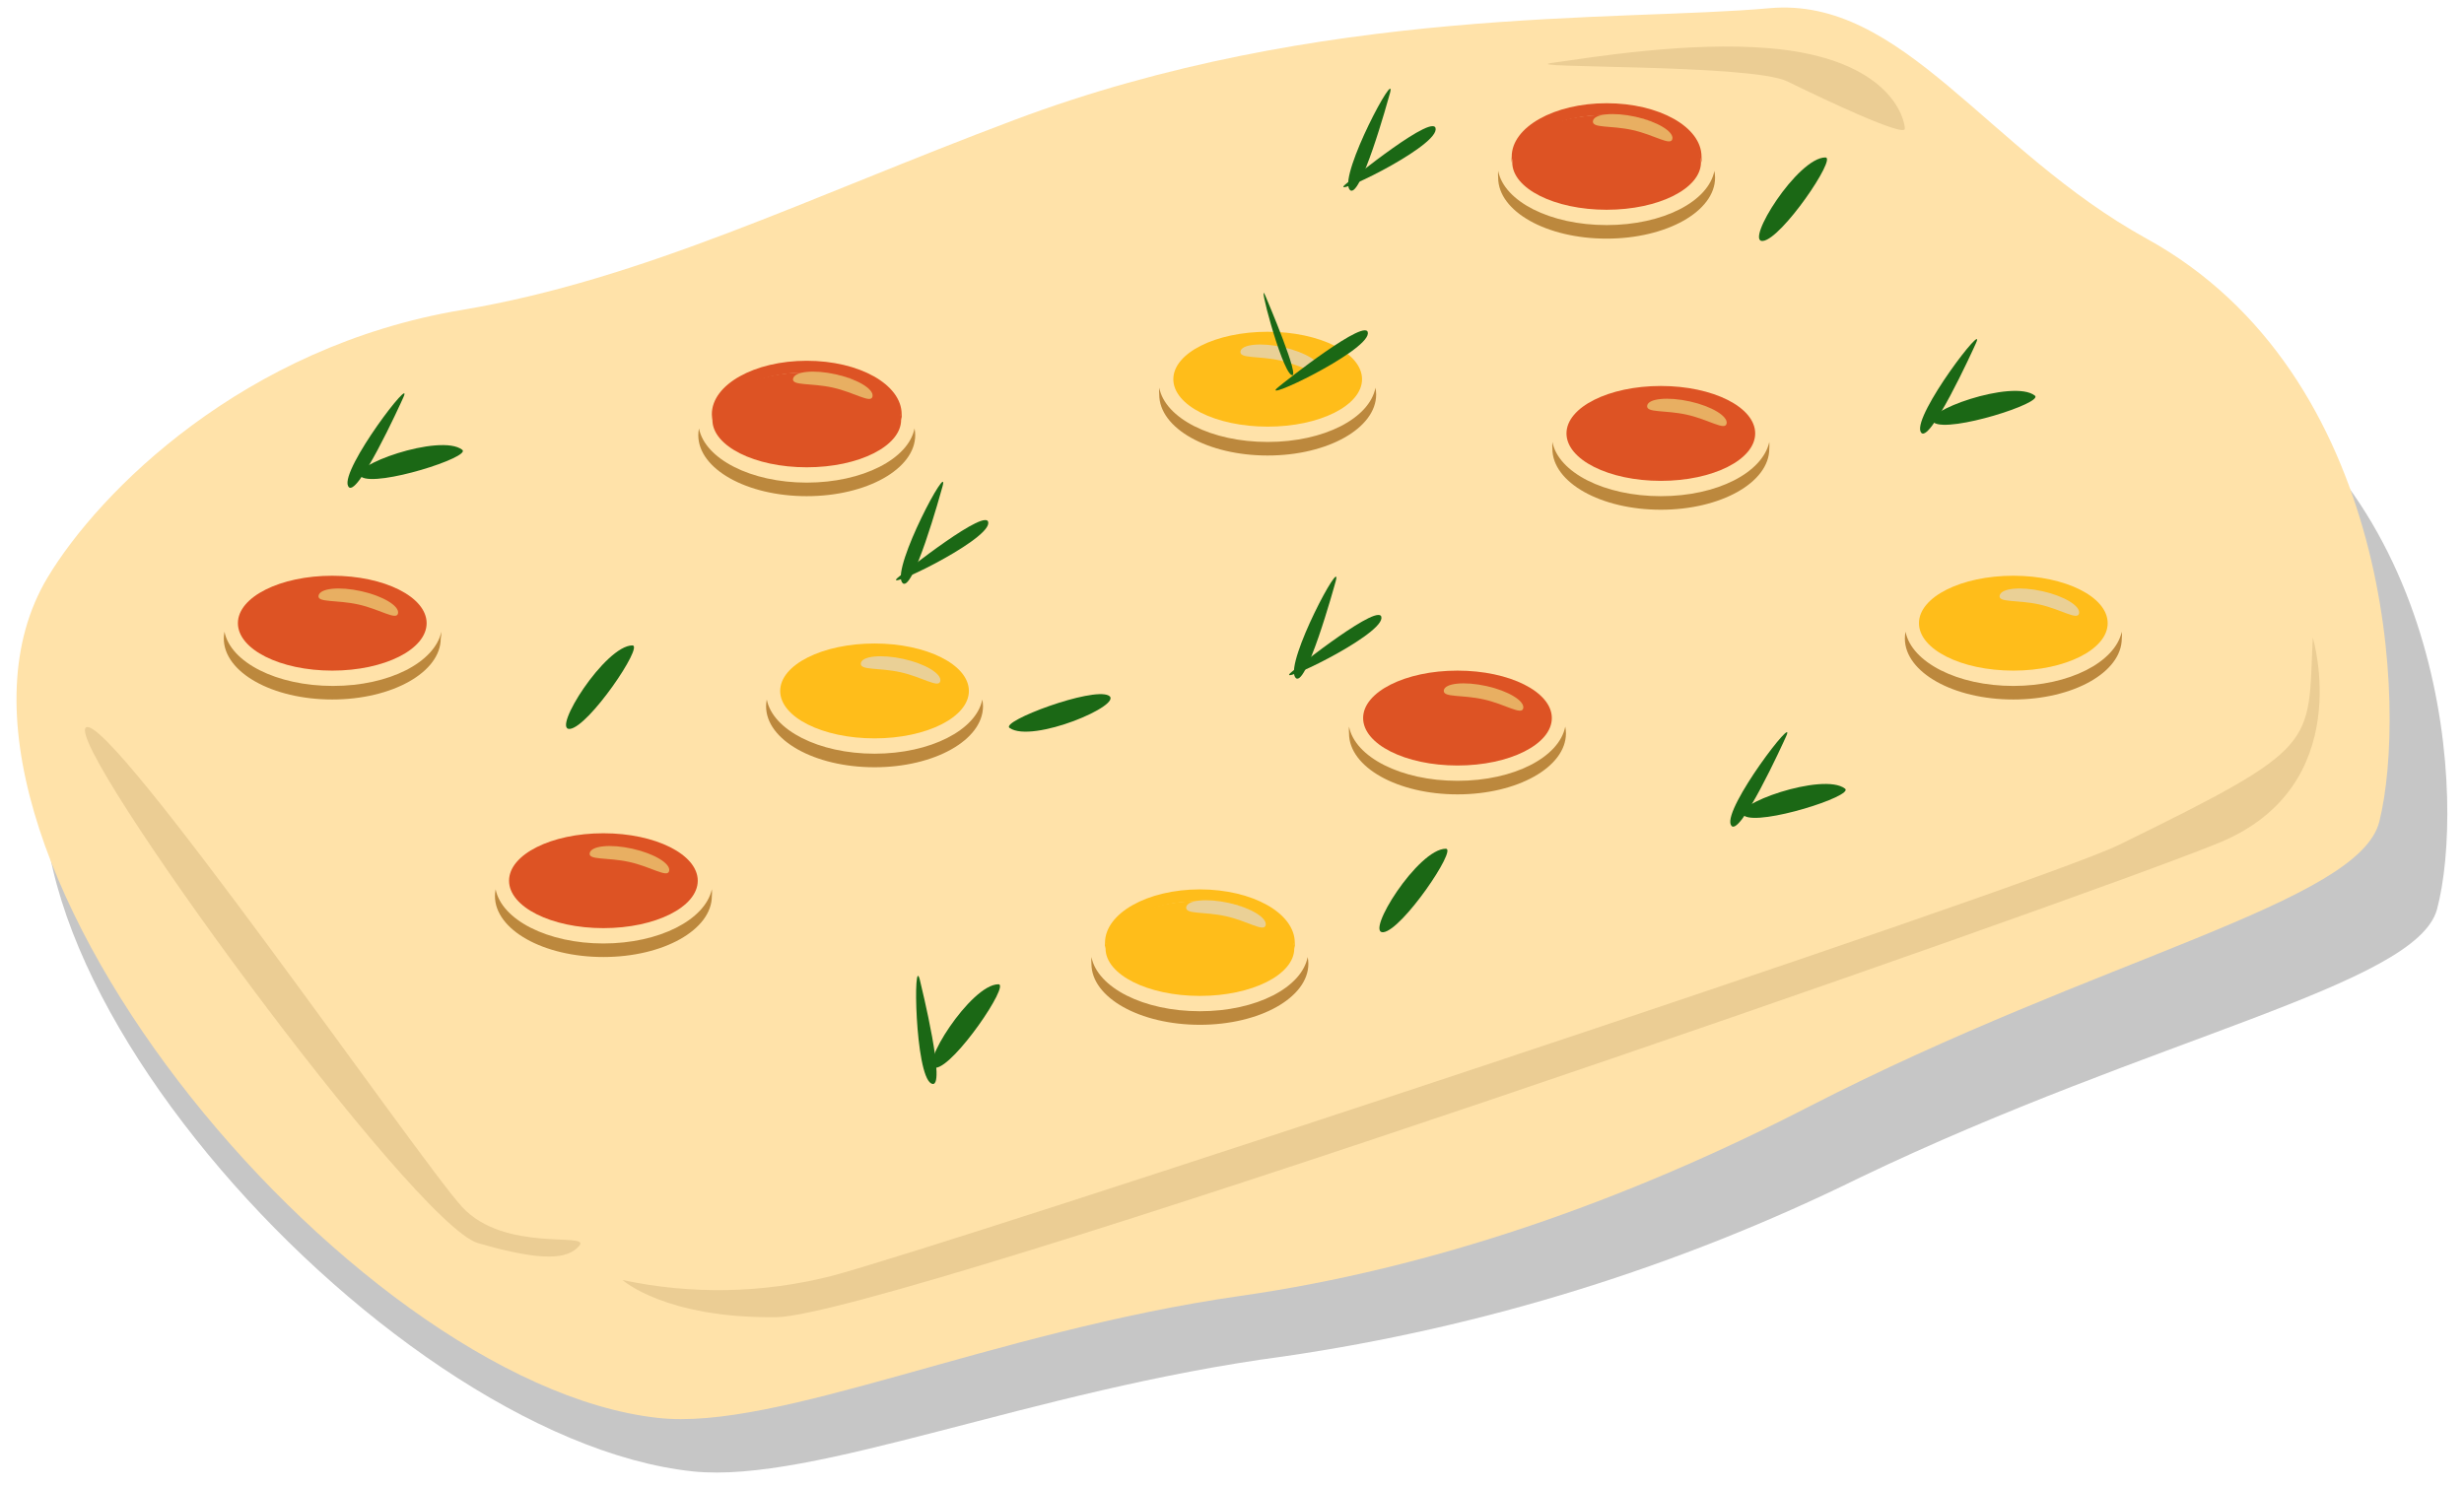 <svg width="111" height="67" viewBox="0 0 111 67" fill="none" xmlns="http://www.w3.org/2000/svg">
<path d="M3.383 30.625C-3.659 41.532 17.081 64.813 31.22 66.297C36.667 66.859 46.439 62.633 57.816 61.118C66.847 59.806 75.616 57.084 83.802 53.051C97.049 46.699 108.842 44.403 109.783 40.977C111.053 36.219 110.393 22.002 99.162 16.249C91.864 12.517 88.016 5.964 81.946 6.477C75.136 7.057 61.468 6.324 47.465 11.223C37.998 14.526 30.603 17.977 22.297 19.272C12.348 20.841 5.734 26.991 3.383 30.625Z" fill="#C6C6C6"/>
<path d="M2.143 26.02C-4.807 37.624 15.664 62.334 29.625 63.885C35.006 64.496 44.649 59.995 55.886 58.388C64.436 57.167 73.103 54.187 81.537 49.838C94.618 43.12 106.283 40.677 107.187 37.013C108.445 31.956 107.798 16.859 96.701 10.752C89.5 6.782 85.708 -0.174 79.704 0.37C72.987 0.981 59.496 0.211 45.669 5.414C36.343 8.92 29.015 12.584 20.819 13.964C10.968 15.607 4.464 22.154 2.143 26.02Z" fill="#FFE2A9"/>
<path d="M104.188 28.726C104.188 28.726 106.204 35.407 99.968 37.972C93.733 40.537 40.008 59.28 34.987 59.347C29.967 59.414 28.044 57.674 28.044 57.674C31.155 58.339 34.378 58.276 37.461 57.491C42.463 56.178 91.54 39.987 95.479 38.057C104.567 33.605 103.956 33.617 104.188 28.726Z" fill="#EBCD94"/>
<path d="M3.877 32.775C2.809 33.447 18.614 55.164 21.54 56.013C24.465 56.861 25.595 56.739 26.102 56.123C26.608 55.506 22.724 56.458 20.813 54.376C18.901 52.293 4.946 32.097 3.877 32.775Z" fill="#EBCD94"/>
<path d="M77.262 8.004C77.262 9.525 75.075 10.752 72.376 10.752C69.677 10.752 67.49 9.531 67.49 8.004C67.481 7.902 67.481 7.8 67.49 7.699C67.759 9.073 69.829 10.141 72.376 10.141C74.923 10.141 76.962 9.073 77.231 7.699C77.251 7.799 77.261 7.901 77.262 8.004V8.004Z" fill="#BC883D"/>
<path d="M72.376 9.451C74.723 9.451 76.626 8.494 76.626 7.314C76.626 6.133 74.723 5.176 72.376 5.176C70.028 5.176 68.125 6.133 68.125 7.314C68.125 8.494 70.028 9.451 72.376 9.451Z" fill="#DD5324"/>
<path d="M79.704 20.218C79.704 21.739 77.518 22.967 74.819 22.967C72.119 22.967 69.933 21.745 69.933 20.218C69.924 20.117 69.924 20.015 69.933 19.913C70.202 21.287 72.272 22.356 74.819 22.356C77.365 22.356 79.405 21.287 79.704 19.913C79.714 20.015 79.714 20.117 79.704 20.218Z" fill="#BC883D"/>
<path d="M74.819 21.666C77.166 21.666 79.069 20.709 79.069 19.528C79.069 18.348 77.166 17.391 74.819 17.391C72.471 17.391 70.568 18.348 70.568 19.528C70.568 20.709 72.471 21.666 74.819 21.666Z" fill="#DD5324"/>
<path d="M95.583 28.768C95.583 30.289 93.397 31.517 90.697 31.517C87.998 31.517 85.812 30.295 85.812 28.768C85.812 28.666 85.823 28.564 85.842 28.463C86.111 29.837 88.181 30.906 90.697 30.906C93.214 30.906 95.284 29.837 95.583 28.463C95.593 28.565 95.593 28.667 95.583 28.768V28.768Z" fill="#BC883D"/>
<path d="M90.697 30.216C93.045 30.216 94.948 29.259 94.948 28.078C94.948 26.898 93.045 25.941 90.697 25.941C88.35 25.941 86.447 26.898 86.447 28.078C86.447 29.259 88.35 30.216 90.697 30.216Z" fill="#FFBD1A"/>
<path d="M76.651 7.057C76.657 7.145 76.657 7.232 76.651 7.32C76.413 6.098 74.605 5.182 72.376 5.182C70.147 5.182 68.363 6.123 68.101 7.32C68.091 7.233 68.091 7.145 68.101 7.057C68.101 5.726 70.012 4.651 72.376 4.651C74.739 4.651 76.651 5.72 76.651 7.057Z" fill="#DD5324"/>
<path d="M61.994 17.775C61.994 19.296 59.807 20.524 57.108 20.524C54.408 20.524 52.222 19.302 52.222 17.775C52.213 17.674 52.213 17.572 52.222 17.47C52.491 18.844 54.561 19.913 57.108 19.913C59.654 19.913 61.694 18.844 61.963 17.47C61.983 17.571 61.993 17.673 61.994 17.775V17.775Z" fill="#BC883D"/>
<path d="M57.108 19.223C59.455 19.223 61.358 18.266 61.358 17.085C61.358 15.905 59.455 14.948 57.108 14.948C54.76 14.948 52.857 15.905 52.857 17.085C52.857 18.266 54.76 19.223 57.108 19.223Z" fill="#FFBD1A"/>
<path d="M70.544 33.044C70.544 34.564 68.357 35.792 65.658 35.792C62.959 35.792 60.772 34.57 60.772 33.044C60.763 32.942 60.763 32.84 60.772 32.738C61.041 34.112 63.111 35.181 65.658 35.181C68.205 35.181 70.244 34.112 70.513 32.738C70.533 32.839 70.543 32.941 70.544 33.044V33.044Z" fill="#BC883D"/>
<path d="M65.658 34.491C68.005 34.491 69.908 33.534 69.908 32.353C69.908 31.173 68.005 30.216 65.658 30.216C63.31 30.216 61.407 31.173 61.407 32.353C61.407 33.534 63.31 34.491 65.658 34.491Z" fill="#DD5324"/>
<path d="M41.229 19.608C41.229 21.128 39.043 22.356 36.343 22.356C33.644 22.356 31.457 21.134 31.457 19.608C31.458 19.505 31.468 19.403 31.488 19.302C31.757 20.676 33.827 21.745 36.343 21.745C38.859 21.745 40.93 20.676 41.199 19.302C41.218 19.403 41.228 19.505 41.229 19.608V19.608Z" fill="#BC883D"/>
<path d="M36.343 21.055C38.691 21.055 40.594 20.098 40.594 18.918C40.594 17.737 38.691 16.78 36.343 16.78C33.996 16.78 32.093 17.737 32.093 18.918C32.093 20.098 33.996 21.055 36.343 21.055Z" fill="#DD5324"/>
<path d="M44.283 31.822C44.283 33.343 42.096 34.57 39.397 34.57C36.697 34.57 34.511 33.349 34.511 31.822C34.512 31.72 34.522 31.617 34.542 31.517C34.81 32.891 36.881 33.959 39.397 33.959C41.913 33.959 43.983 32.891 44.252 31.517C44.272 31.617 44.282 31.72 44.283 31.822Z" fill="#BC883D"/>
<path d="M39.397 33.269C41.744 33.269 43.647 32.312 43.647 31.132C43.647 29.951 41.744 28.994 39.397 28.994C37.049 28.994 35.146 29.951 35.146 31.132C35.146 32.312 37.049 33.269 39.397 33.269Z" fill="#FFBD1A"/>
<path d="M40.618 18.661C40.625 18.748 40.625 18.836 40.618 18.924C40.38 17.702 38.572 16.786 36.343 16.786C34.114 16.786 32.331 17.727 32.099 18.924C32.079 18.837 32.069 18.749 32.068 18.661C32.068 17.33 33.98 16.255 36.343 16.255C38.707 16.255 40.618 17.323 40.618 18.661Z" fill="#DD5324"/>
<path d="M58.94 43.426C58.94 44.946 56.754 46.174 54.054 46.174C51.355 46.174 49.168 44.953 49.168 43.426C49.159 43.324 49.159 43.222 49.168 43.12C49.437 44.494 51.508 45.563 54.054 45.563C56.601 45.563 58.641 44.494 58.909 43.12C58.929 43.221 58.939 43.323 58.94 43.426Z" fill="#BC883D"/>
<path d="M54.054 44.873C56.402 44.873 58.305 43.916 58.305 42.736C58.305 41.555 56.402 40.598 54.054 40.598C51.707 40.598 49.804 41.555 49.804 42.736C49.804 43.916 51.707 44.873 54.054 44.873Z" fill="#FFBD1A"/>
<path d="M32.068 40.372C32.068 41.893 29.882 43.12 27.183 43.12C24.483 43.12 22.297 41.899 22.297 40.372C22.298 40.27 22.308 40.167 22.327 40.067C22.596 41.441 24.666 42.51 27.183 42.51C29.699 42.51 31.769 41.441 32.068 40.067C32.078 40.168 32.078 40.27 32.068 40.372V40.372Z" fill="#BC883D"/>
<path d="M27.182 41.819C29.53 41.819 31.433 40.862 31.433 39.682C31.433 38.501 29.53 37.544 27.182 37.544C24.835 37.544 22.932 38.501 22.932 39.682C22.932 40.862 24.835 41.819 27.182 41.819Z" fill="#DD5324"/>
<path d="M19.854 28.768C19.854 30.289 17.668 31.517 14.968 31.517C12.269 31.517 10.082 30.295 10.082 28.768C10.083 28.666 10.093 28.564 10.113 28.463C10.382 29.837 12.452 30.906 14.999 30.906C17.545 30.906 19.585 29.837 19.884 28.463C19.884 28.566 19.873 28.668 19.854 28.768V28.768Z" fill="#BC883D"/>
<path d="M14.968 30.216C17.316 30.216 19.219 29.259 19.219 28.078C19.219 26.898 17.316 25.941 14.968 25.941C12.62 25.941 10.717 26.898 10.717 28.078C10.717 29.259 12.62 30.216 14.968 30.216Z" fill="#DD5324"/>
<path d="M58.329 42.479C58.336 42.566 58.336 42.654 58.329 42.742C58.091 41.52 56.283 40.604 54.054 40.604C51.825 40.604 50.042 41.545 49.779 42.742C49.77 42.654 49.77 42.566 49.779 42.479C49.779 41.148 51.691 40.073 54.054 40.073C56.418 40.073 58.329 41.142 58.329 42.479Z" fill="#FFBD1A"/>
<path d="M75.338 6.263C75.264 6.593 74.538 6.08 73.548 5.86C72.559 5.64 71.716 5.787 71.759 5.457C71.802 5.127 72.693 5.042 73.683 5.262C74.672 5.482 75.411 5.934 75.338 6.263Z" fill="#E8AF62"/>
<path d="M77.781 19.088C77.707 19.418 76.981 18.905 75.991 18.685C75.002 18.465 74.159 18.612 74.202 18.282C74.245 17.953 75.136 17.867 76.126 18.087C77.115 18.307 77.854 18.759 77.781 19.088Z" fill="#E8AF62"/>
<path d="M68.62 31.914C68.546 32.243 67.82 31.73 66.83 31.511C65.841 31.291 64.998 31.437 65.041 31.108C65.084 30.778 65.975 30.692 66.965 30.912C67.954 31.132 68.693 31.584 68.62 31.914Z" fill="#E8AF62"/>
<path d="M39.305 17.867C39.232 18.197 38.505 17.684 37.516 17.464C36.526 17.244 35.653 17.391 35.727 17.061C35.8 16.731 36.661 16.646 37.65 16.866C38.64 17.085 39.379 17.537 39.305 17.867Z" fill="#E8AF62"/>
<path d="M17.93 27.639C17.857 27.968 17.13 27.455 16.141 27.235C15.151 27.016 14.278 27.162 14.351 26.832C14.425 26.503 15.286 26.417 16.275 26.637C17.264 26.857 18.003 27.309 17.93 27.639Z" fill="#E8AF62"/>
<path d="M30.145 39.242C30.071 39.572 29.345 39.059 28.355 38.839C27.366 38.619 26.492 38.766 26.566 38.436C26.639 38.106 27.5 38.021 28.489 38.241C29.479 38.461 30.218 38.913 30.145 39.242Z" fill="#E8AF62"/>
<path d="M93.659 27.639C93.586 27.968 92.859 27.455 91.87 27.235C90.881 27.016 90.007 27.162 90.081 26.832C90.154 26.503 91.015 26.417 92.004 26.637C92.994 26.857 93.733 27.309 93.659 27.639Z" fill="#EAD096"/>
<path d="M59.459 16.646C59.386 16.975 58.659 16.462 57.669 16.242C56.68 16.023 55.837 16.169 55.88 15.839C55.923 15.51 56.815 15.424 57.804 15.644C58.793 15.864 59.532 16.316 59.459 16.646Z" fill="#EAD096"/>
<path d="M57.016 41.685C56.943 42.015 56.216 41.502 55.227 41.282C54.237 41.062 53.395 41.209 53.437 40.879C53.48 40.549 54.372 40.464 55.361 40.684C56.35 40.903 57.089 41.355 57.016 41.685Z" fill="#EAD096"/>
<path d="M42.359 30.692C42.286 31.022 41.559 30.509 40.569 30.289C39.58 30.069 38.737 30.216 38.78 29.886C38.823 29.556 39.715 29.471 40.704 29.691C41.693 29.91 42.432 30.362 42.359 30.692Z" fill="#EAD096"/>
<path d="M62.617 4.193C62.94 2.972 60.339 7.821 60.784 8.523C61.23 9.225 62.543 4.462 62.617 4.193Z" fill="#1B6815"/>
<path d="M60.644 8.279C59.661 9.06 64.626 6.703 64.675 5.836C64.723 4.969 60.858 8.095 60.644 8.279Z" fill="#1B6815"/>
<path d="M60.174 26.179C60.497 24.957 57.896 29.807 58.341 30.509C58.787 31.211 60.1 26.448 60.174 26.179Z" fill="#1B6815"/>
<path d="M58.201 30.265C57.218 31.046 62.183 28.689 62.232 27.852C62.281 27.016 58.415 30.081 58.201 30.265Z" fill="#1B6815"/>
<path d="M42.463 21.904C42.786 20.683 40.185 25.532 40.631 26.234C41.076 26.936 42.389 22.173 42.463 21.904Z" fill="#1B6815"/>
<path d="M40.49 25.99C39.507 26.771 44.472 24.414 44.521 23.577C44.57 22.741 40.704 25.806 40.49 25.99Z" fill="#1B6815"/>
<path d="M57.004 13.329C56.613 12.407 57.7 16.603 58.17 16.89C58.641 17.177 57.089 13.537 57.004 13.329Z" fill="#1B6815"/>
<path d="M57.59 17.439C56.607 18.221 61.572 15.864 61.621 15.027C61.67 14.191 57.804 17.256 57.59 17.439Z" fill="#1B6815"/>
<path d="M41.437 44.146C41.131 42.925 41.211 48.421 41.95 48.818C42.689 49.215 41.498 44.415 41.437 44.146Z" fill="#1B6815"/>
<path d="M28.489 29.08C27.268 29.08 24.825 32.934 25.674 32.842C26.523 32.75 29.015 29.074 28.489 29.08Z" fill="#1B6815"/>
<path d="M44.979 44.348C43.727 44.348 41.315 48.202 42.163 48.11C43.012 48.018 45.504 44.342 44.979 44.348Z" fill="#1B6815"/>
<path d="M82.233 7.094C80.981 7.094 78.569 10.948 79.417 10.856C80.266 10.764 82.758 7.088 82.233 7.094Z" fill="#1B6815"/>
<path d="M65.133 38.241C63.881 38.241 61.468 42.094 62.317 42.003C63.166 41.911 65.658 38.234 65.133 38.241Z" fill="#1B6815"/>
<path d="M45.48 32.799C46.506 33.514 50.677 31.736 49.944 31.34C49.211 30.943 45.046 32.5 45.48 32.799Z" fill="#1B6815"/>
<path d="M18.168 17.91C18.687 16.774 15.341 21.128 15.677 21.892C16.012 22.655 18.058 18.16 18.168 17.91Z" fill="#1B6815"/>
<path d="M20.825 20.267C19.842 19.498 15.573 21.031 16.281 21.489C16.99 21.947 21.24 20.591 20.825 20.267Z" fill="#1B6815"/>
<path d="M89.012 15.467C89.531 14.331 86.184 18.685 86.52 19.449C86.856 20.212 88.902 15.717 89.012 15.467Z" fill="#1B6815"/>
<path d="M91.668 17.824C90.685 17.055 86.416 18.588 87.125 19.046C87.833 19.504 92.084 18.148 91.668 17.824Z" fill="#1B6815"/>
<path d="M80.462 33.178C80.981 32.042 77.634 36.396 77.97 37.16C78.306 37.923 80.352 33.428 80.462 33.178Z" fill="#1B6815"/>
<path d="M83.118 35.535C82.135 34.766 77.866 36.299 78.575 36.757C79.283 37.215 83.534 35.859 83.118 35.535Z" fill="#1B6815"/>
<path d="M79.704 2.172C76.04 1.866 71.765 2.575 69.933 2.831C68.101 3.088 78.886 2.868 80.517 3.668C82.147 4.468 85.811 6.202 85.811 5.799C85.811 5.396 85.201 2.636 79.704 2.172Z" fill="#EBCD94"/>
</svg>
